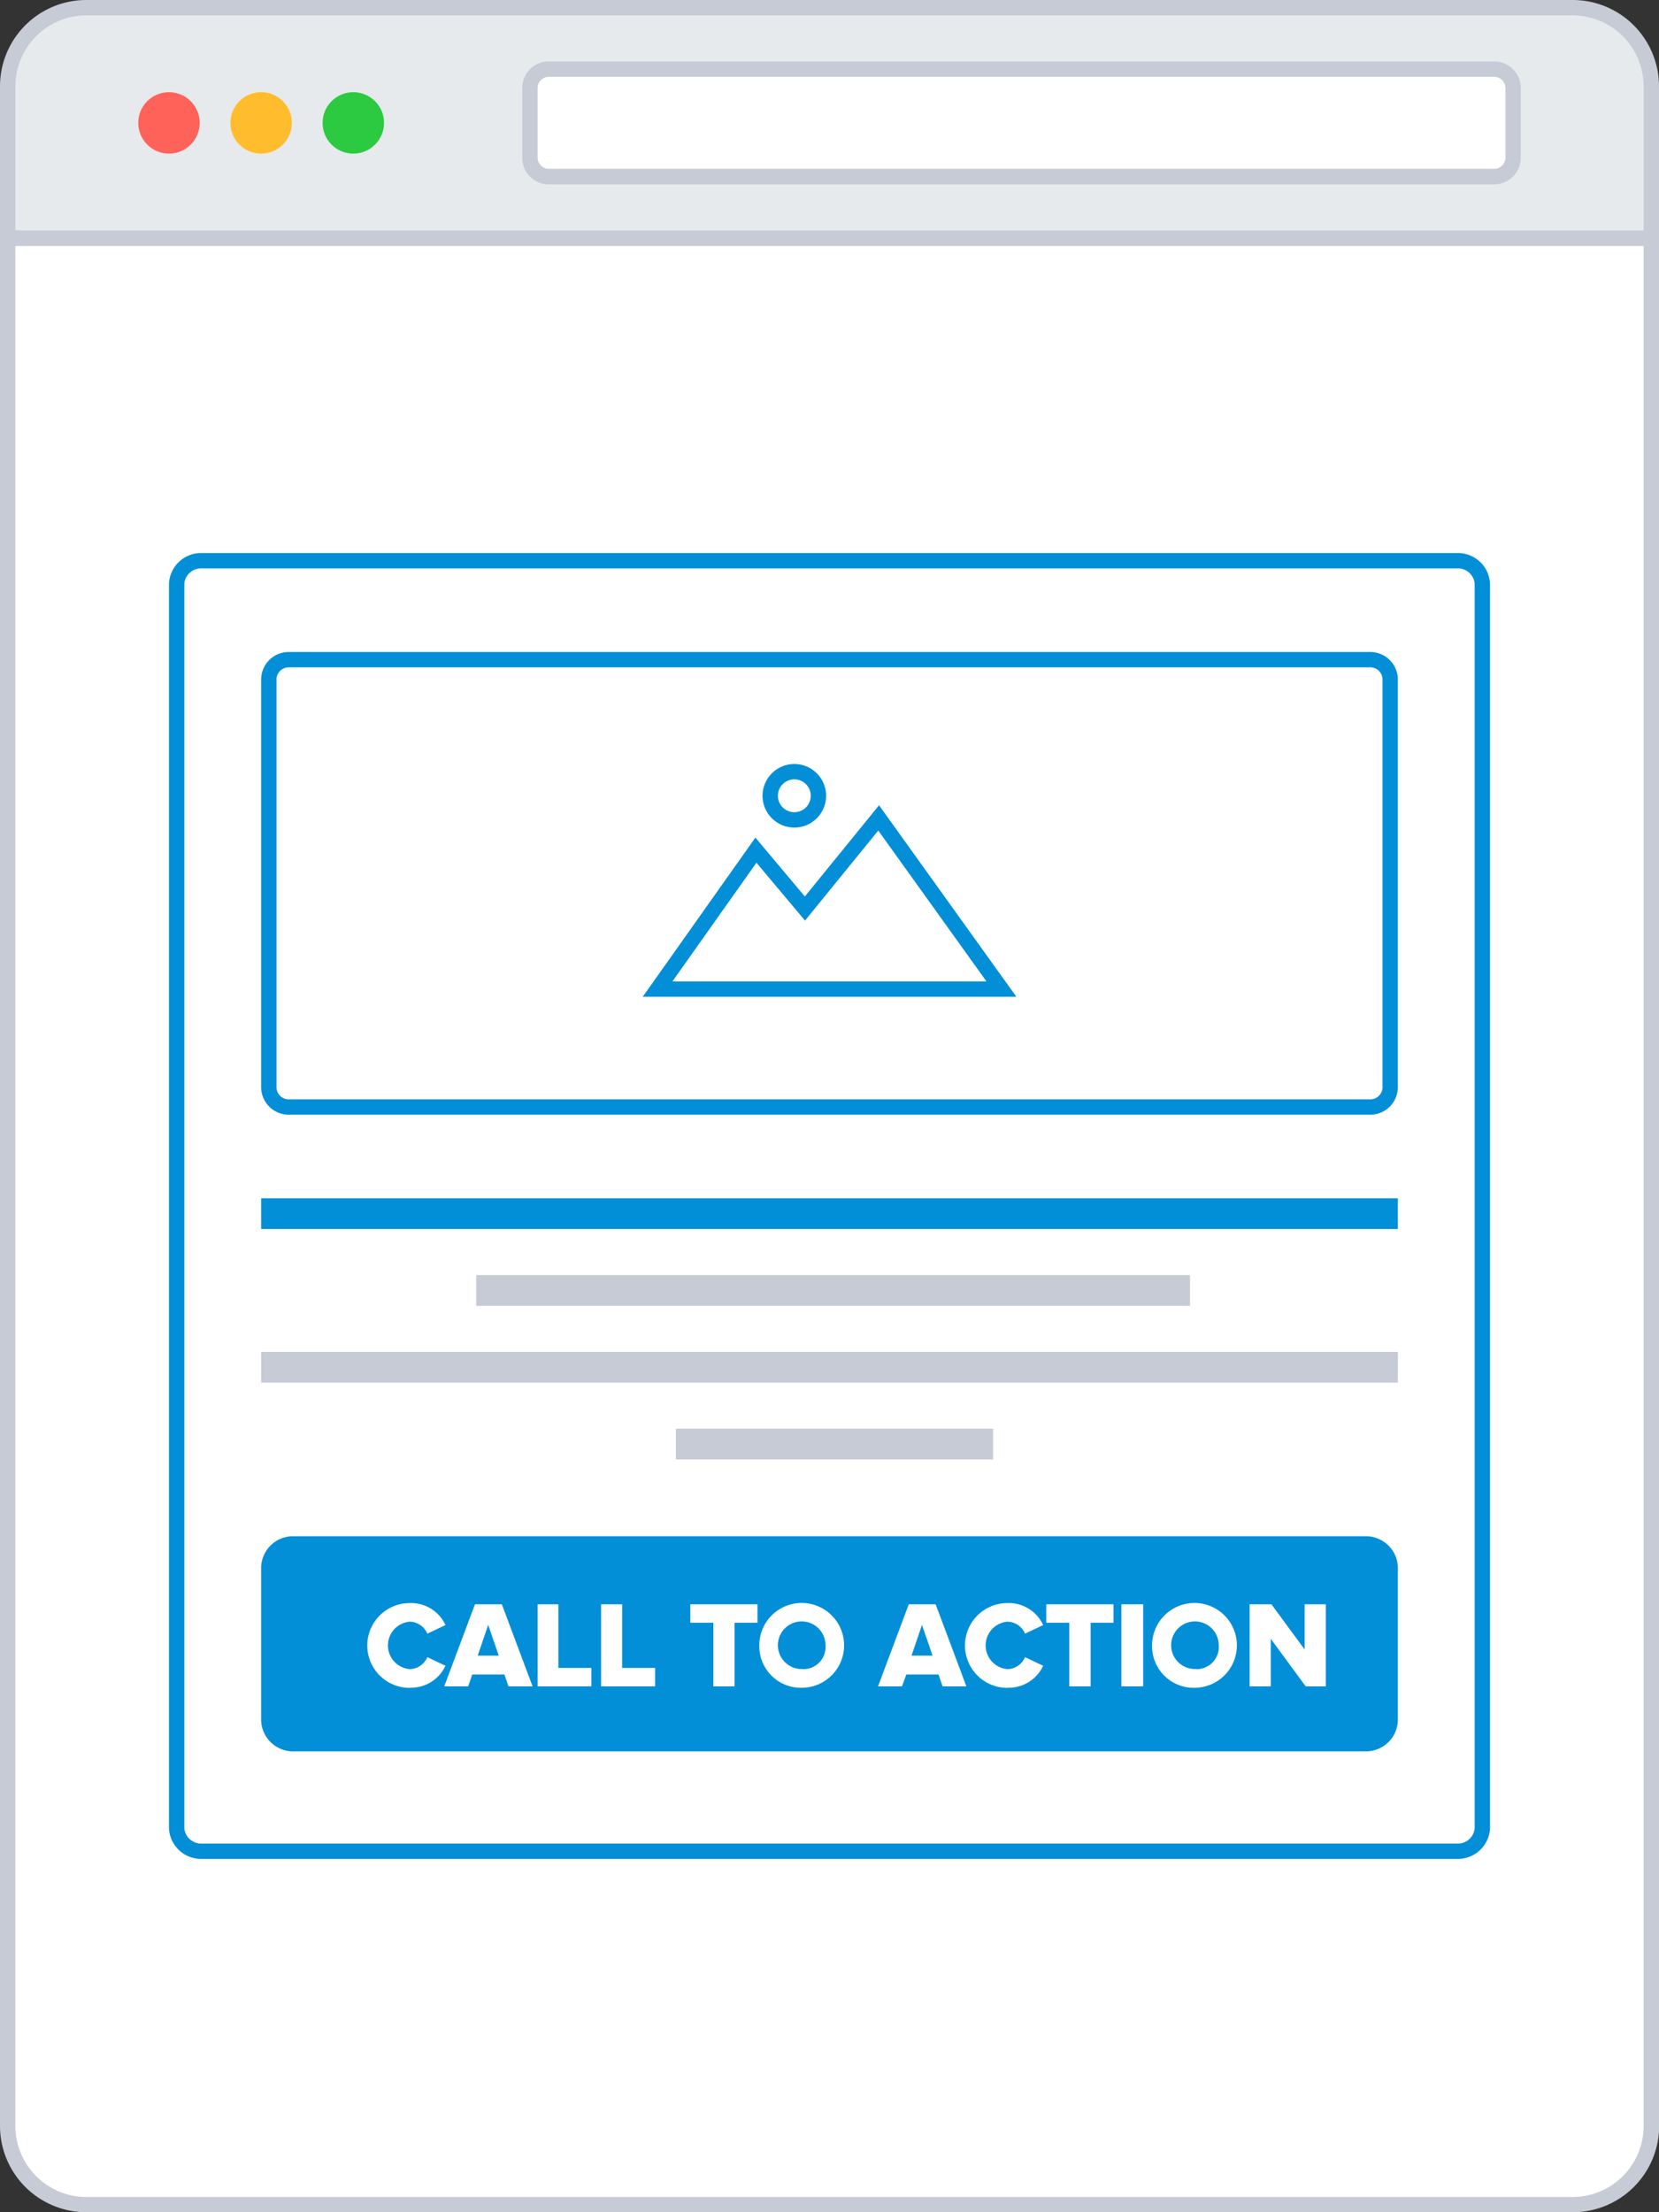 <svg xmlns="http://www.w3.org/2000/svg" viewBox="0 0 108 144"><rect x="0" y="0" width="108" height="144" fill="#333333" stroke="none"/><defs><style>.cls-1,.cls-8{fill:#fff;}.cls-1,.cls-10,.cls-4,.cls-9{fill-rule:evenodd;}.cls-10,.cls-2{fill:#c6cbd5;}.cls-3,.cls-9{fill:#028fd7;}.cls-4{fill:#e6eaed;}.cls-5{fill:#ff6259;}.cls-6{fill:#ffbd2d;}.cls-7{fill:#2bca41;}.cls-11{fill:none;stroke:#028fd7;stroke-miterlimit:10;}</style></defs><title>Popup</title><g id="Layer_2" data-name="Layer 2"><g id="Layer_15_copy" data-name="Layer 15 copy"><path class="cls-1" d="M5.63,143.5A5.13,5.13,0,0,1,.5,138.38V15.5h107V138.38a5.13,5.13,0,0,1-5.12,5.13Z"/><path class="cls-2" d="M107,16V138.38a4.63,4.63,0,0,1-4.62,4.63H5.63A4.63,4.63,0,0,1,1,138.38V16H107m1-1H0V138.38A5.62,5.62,0,0,0,5.63,144h96.75a5.62,5.62,0,0,0,5.63-5.62V15Z"/><path class="cls-3" d="M89.15,43.44a.8.8,0,0,1,.85.74V70.82a.8.8,0,0,1-.85.74H18.85a.8.8,0,0,1-.85-.74V44.18a.8.8,0,0,1,.85-.74h70.3m0-1H18.85A1.8,1.8,0,0,0,17,44.18V70.82a1.8,1.8,0,0,0,1.85,1.74h70.3A1.8,1.8,0,0,0,91,70.82V44.18a1.8,1.8,0,0,0-1.85-1.74Z"/><path class="cls-4" d="M.5,15.5V5.63A5.13,5.13,0,0,1,5.63.5h96.75a5.13,5.13,0,0,1,5.13,5.13V15.5Z"/><path class="cls-2" d="M102.38,1A4.63,4.63,0,0,1,107,5.63V15H1V5.63A4.63,4.63,0,0,1,5.63,1h96.75m0-1H5.63A5.62,5.62,0,0,0,0,5.63V16H108V5.63A5.62,5.62,0,0,0,102.38,0Z"/><circle class="cls-5" cx="11" cy="8" r="2"/><circle class="cls-6" cx="17" cy="8" r="2"/><circle class="cls-7" cx="23" cy="8" r="2"/><rect class="cls-8" x="34.5" y="4.5" width="64" height="7" rx="1.22" ry="1.22"/><path class="cls-2" d="M97.28,5a.73.73,0,0,1,.72.72v4.55a.73.73,0,0,1-.72.72H35.72a.73.73,0,0,1-.72-.72V5.72A.73.73,0,0,1,35.72,5H97.28m0-1H35.72A1.72,1.72,0,0,0,34,5.72v4.55A1.72,1.72,0,0,0,35.72,12H97.28A1.72,1.72,0,0,0,99,10.28V5.72A1.72,1.72,0,0,0,97.28,4Z"/><path class="cls-9" d="M19.15,100h69.7A2.08,2.08,0,0,1,91,102v10a2.08,2.08,0,0,1-2.15,2H19.15A2.08,2.08,0,0,1,17,112V102A2.08,2.08,0,0,1,19.15,100Z"/><path class="cls-8" d="M26.7,109.86A2.48,2.48,0,0,0,29,108.43l-1.18-.56a1.28,1.28,0,0,1-1.14.78,1.55,1.55,0,0,1,0-3.09,1.28,1.28,0,0,1,1.14.78l1.18-.56a2.46,2.46,0,0,0-2.33-1.43,2.76,2.76,0,1,0,0,5.52Z"/><path class="cls-8" d="M34.67,109.77l-2-5.34H30.92l-2,5.34h1.56l.26-.77h2.1l.26.77Zm-2.2-2H31.1l.68-2Z"/><path class="cls-8" d="M38.5,109.77v-1.2H36.35v-4.14H35v5.34Z"/><path class="cls-8" d="M42.65,109.77v-1.2H40.5v-4.14H39.13v5.34Z"/><path class="cls-8" d="M47.82,109.77v-4.14h1.49v-1.2H44.94v1.2h1.5v4.14Z"/><path class="cls-8" d="M52.29,109.86a2.76,2.76,0,1,0-2.86-2.76A2.71,2.71,0,0,0,52.29,109.86Zm0-1.22a1.55,1.55,0,1,1,1.45-1.54A1.44,1.44,0,0,1,52.29,108.65Z"/><path class="cls-8" d="M62.91,109.77l-2-5.34H59.16l-2,5.34h1.56L59,109h2.1l.26.77Zm-2.2-2H59.34l.68-2Z"/><path class="cls-8" d="M65.58,109.86a2.48,2.48,0,0,0,2.33-1.43l-1.18-.56a1.28,1.28,0,0,1-1.14.78,1.55,1.55,0,0,1,0-3.09,1.28,1.28,0,0,1,1.14.78l1.18-.56a2.46,2.46,0,0,0-2.33-1.43,2.76,2.76,0,1,0,0,5.52Z"/><path class="cls-8" d="M71,109.77v-4.14h1.49v-1.2H68.11v1.2h1.5v4.14Z"/><path class="cls-8" d="M74.42,109.77v-5.34H73v5.34Z"/><path class="cls-8" d="M77.89,109.86A2.76,2.76,0,1,0,75,107.1,2.71,2.71,0,0,0,77.89,109.86Zm0-1.22a1.55,1.55,0,1,1,1.45-1.54A1.44,1.44,0,0,1,77.89,108.65Z"/><path class="cls-8" d="M86.31,109.77v-5.34H84.93v2.94l-2.16-2.94H81.35v5.34h1.38v-3.09L85,109.77Z"/><path class="cls-10" d="M17,88H91v2H17Z"/><path class="cls-10" d="M44,93H64.65v2H44Z"/><path class="cls-10" d="M31,83H77.47v2H31Z"/><path class="cls-9" d="M17,78H91v2H17Z"/><polygon class="cls-11" points="42.81 64.38 49.21 55.34 52.4 59.14 57.2 53.24 65.19 64.38 42.81 64.38"/><circle class="cls-11" cx="51.71" cy="51.8" r="1.57"/><path class="cls-3" d="M94.85,37A1.09,1.09,0,0,1,96,38v81a1.09,1.09,0,0,1-1.15,1H13.15A1.09,1.09,0,0,1,12,119V38a1.09,1.09,0,0,1,1.15-1h81.7m0-1H13.15A2.09,2.09,0,0,0,11,38v81a2.09,2.09,0,0,0,2.15,2h81.7A2.09,2.09,0,0,0,97,119V38a2.09,2.09,0,0,0-2.15-2Z"/></g></g></svg>